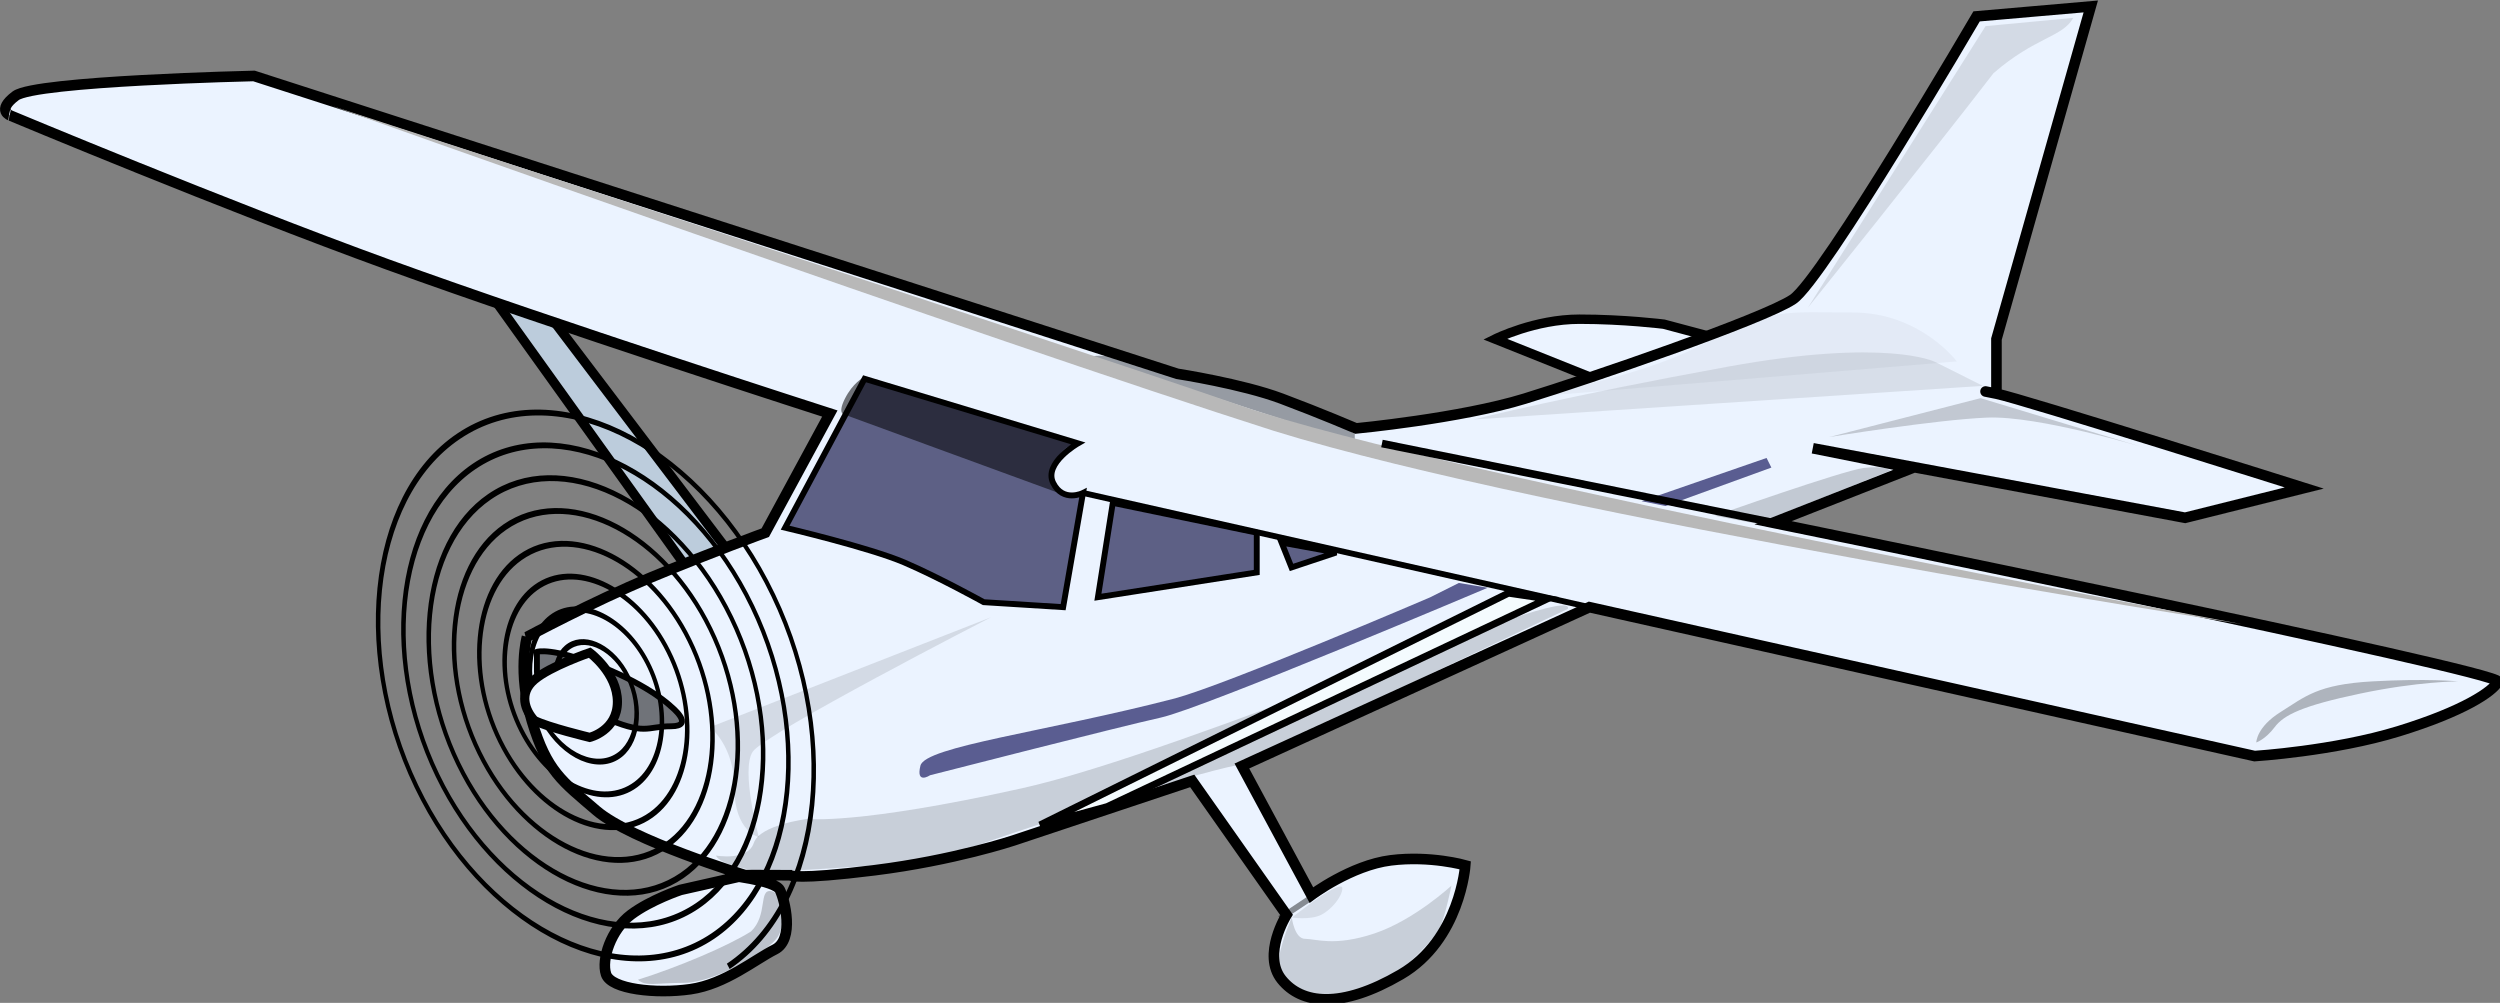 <?xml version="1.0" encoding="UTF-8" standalone="no"?>
<!-- Created with Inkscape (http://www.inkscape.org/) -->

<svg
   xmlns:dc="http://purl.org/dc/elements/1.1/"
   xmlns:cc="http://creativecommons.org/ns#"
   xmlns:rdf="http://www.w3.org/1999/02/22-rdf-syntax-ns#"
   xmlns:svg="http://www.w3.org/2000/svg"
   xmlns="http://www.w3.org/2000/svg"
   xmlns:sodipodi="http://sodipodi.sourceforge.net/DTD/sodipodi-0.dtd"
   xmlns:inkscape="http://www.inkscape.org/namespaces/inkscape"
   id="svg2"
   sodipodi:docname="airplane.svg"
   viewBox="0 0 128 51.347"
   sodipodi:version="0.32"
   version="1.0"
   inkscape:output_extension="org.inkscape.output.svg.inkscape"
   y="0"
   x="0"
   inkscape:version="0.92.2 (5c3e80d, 2017-08-06)"
   width="128"
   height="51.347">
  <rect x="0" y="0" width="128" height="51.347" fill="#808080" stroke="none"/>
  <title
     id="title844">Single engine Cessna</title>
  <defs
     id="defs39" />
  <sodipodi:namedview
     id="base"
     bordercolor="#666666"
     inkscape:pageshadow="2"
     guidetolerance="10.0"
     pagecolor="#ffffff"
     gridtolerance="10.0"
     objecttolerance="10.0"
     borderopacity="1.0"
     inkscape:window-height="1025"
     showgrid="false"
     inkscape:pageopacity="0.0"
     inkscape:window-width="1920"
     fit-margin-top="0"
     fit-margin-left="0"
     fit-margin-right="0"
     fit-margin-bottom="0"
     inkscape:zoom="3.5139952"
     inkscape:cx="-65.167847"
     inkscape:cy="39.843049"
     inkscape:window-x="-8"
     inkscape:window-y="-8"
     inkscape:window-maximized="1"
     inkscape:current-layer="svg2" />
  <g
     id="layer1"
     transform="matrix(0.128,0,0,0.128,-3.241,-20.924)">
    <g
       id="g2412">
      <path
         id="path2154"
         style="fill:#bcccdc;fill-rule:evenodd;stroke:#000000;stroke-width:3.767"
         d="m 220.23,279.24 85.39,119.14 15.88,-7.94 -93.33,-123.12 z"
         inkscape:connector-curvature="0" />
      <path
         id="path2142"
         style="fill:#ebf3ff;fill-rule:evenodd;stroke:#000000;stroke-width:3.767"
         d="m 663.06,314.98 -39.72,-15.89 c 0,0 15.89,-7.94 33.76,-7.94 17.87,0 33.76,1.99 33.76,1.99 l 29.78,7.94 z"
         inkscape:connector-curvature="0" />
      <path
         id="path1381"
         style="fill:#ebf3ff;fill-rule:evenodd;stroke:#000000;stroke-width:4.238"
         d="m 236.11,418.24 c 0,0 25.82,-13.9 49.65,-23.83 23.83,-9.93 45.67,-17.87 45.67,-17.87 l 25.82,-47.66 c 0,0 -111.21,-35.74 -176.74,-59.57 -65.53,-23.83 -150.92,-59.58 -150.92,-59.58 0.002,0 -5.955,-1.98 1.988,-7.94 7.943,-5.96 95.322,-7.94 95.322,-7.94 l 369.35,119.14 c 0,0 25.82,3.98 41.7,9.93 15.89,5.96 29.79,11.92 29.79,11.92 0,0 41.7,-3.97 67.52,-11.92 25.81,-7.94 95.31,-31.77 107.23,-39.71 11.91,-7.95 73.47,-113.19 73.47,-113.19 l 45.67,-3.97 -37.73,133.04 v 21.85 c 0,0 -9.92,-1.99 0,0 9.93,1.98 123.12,37.73 123.12,37.73 l -47.66,11.91 -148.93,-27.8 39.72,7.94 -55.61,21.85 c 0,0 291.96,59.57 289.96,63.54 -2,3.97 -13.9,11.92 -39.75,19.86 -25.81,7.94 -57.58,9.93 -57.58,9.93 l -266.1,-59.57 -139,63.54 27.8,51.63 c 0,0 15.88,-11.91 31.77,-13.9 15.89,-1.98 29.79,1.99 29.79,1.99 0,0 -1.99,29.78 -25.82,43.68 -23.83,13.9 -39.71,11.92 -47.66,1.99 -7.94,-9.93 1.99,-25.82 1.99,-25.82 l -37.73,-53.61 -71.49,23.83 c 0,0 -23.83,7.94 -55.6,11.91 -31.77,3.97 -33.76,1.99 -33.76,1.99 l -25.96,-0.09 c 0,0 19.86,1.99 21.85,5.96 1.98,3.97 5.95,19.86 -1.99,23.83 -7.94,3.97 -19.86,13.9 -33.76,15.89 -13.9,1.98 -31.77,0 -33.76,-5.96 -1.98,-5.96 1.99,-17.87 9.93,-23.83 7.95,-5.96 19.86,-9.93 19.86,-9.93 l 25.96,-5.87 c 0,0 -45.67,-13.9 -59.58,-25.82 -13.9,-11.91 -19.85,-15.88 -25.81,-35.74 -5.96,-19.86 -1.99,-33.76 -1.99,-33.76 z"
         inkscape:connector-curvature="0" />
      <path
         id="path2176"
         style="fill:#000000;fill-opacity:0.362;fill-rule:evenodd"
         d="m 462.1,306.44 c 1.22,-3.67 53.79,8.56 68.46,13.45 14.66,4.89 36.67,17.11 36.67,17.11 v 3.67 z"
         inkscape:connector-curvature="0" />
      <path
         id="path2144"
         style="fill:#000035;fill-opacity:0.605;fill-rule:evenodd;stroke:#000000;stroke-width:2.354px"
         d="m 339.37,374.55 c 0,0 33.76,7.95 47.66,13.9 13.9,5.96 31.78,15.89 31.78,15.89 l 31.77,1.99 7.94,-45.68 c 0,0 -7.94,3.97 -11.91,-3.97 -3.98,-7.94 9.93,-15.88 9.93,-15.88 l -85.39,-25.82 z"
         inkscape:connector-curvature="0" />
      <path
         id="path2146"
         style="fill:none;stroke:#000000;stroke-width:2.354px"
         d="m 458.52,360.65 202.55,45.68"
         inkscape:connector-curvature="0" />
      <path
         id="path2148"
         style="fill:#5d6085;fill-rule:evenodd;stroke:#000000;stroke-width:2.354px"
         d="m 464.48,402.35 5.96,-37.73 57.58,11.92 v 15.89 z"
         inkscape:connector-curvature="0" />
      <path
         id="path2150"
         style="fill:#5d6085;fill-rule:evenodd;stroke:#000000;stroke-width:2.354px"
         d="m 537.95,380.51 3.97,9.93 17.88,-5.96 z"
         inkscape:connector-curvature="0" />
      <path
         id="path2152"
         style="fill:#000000;fill-opacity:0.524;fill-rule:evenodd;stroke:#000000;stroke-width:2.354px"
         d="m 240.09,424.2 c 0,0 5.95,-1.99 25.81,5.96 19.86,7.94 27.8,15.88 27.8,15.88 0,0 9.93,7.94 0,7.94 -9.93,0 -9.93,3.98 -27.8,-3.97 -17.87,-7.94 -25.81,-9.93 -25.81,-17.87 z"
         inkscape:connector-curvature="0" />
      <path
         id="path2170"
         style="fill:#000000;fill-opacity:0.151;fill-rule:evenodd"
         d="m 311.75,505.69 c 0,0 12.64,2.3 15.09,-5.04 2.44,-7.33 21.58,-9.63 21.58,-9.63 0,0 19.56,2.45 85.57,-12.22 66.01,-14.67 222.77,-83.86 218.45,-71.76 l -131.85,62.4 c -21.61,4.32 -82.58,24.3 -123.27,38.7 -35.52,2.29 -50.78,3.73 -67.89,3.87 -17.11,-2.44 -17.68,-6.32 -17.68,-6.32 z"
         inkscape:connector-curvature="0" />
      <path
         id="path2156"
         style="fill:#f4fbfe;fill-rule:evenodd;stroke:#000000;stroke-width:2.825"
         d="m 441.32,493.47 187.39,-92.76 15.53,2.3 -176.03,83.12 z"
         inkscape:connector-curvature="0" />
      <path
         id="path2162"
         style="fill:#000000;fill-opacity:0.038;fill-rule:evenodd"
         d="m 632.01,322.69 176.03,-14.66 c 0,0 -14.67,-19.56 -41.56,-19.56 -26.9,0 -33.02,-2.09 -59.91,12.58 -26.9,14.67 -74.56,21.64 -74.56,21.64 z"
         inkscape:connector-curvature="0" />
      <path
         id="path2166"
         style="fill:#000000;fill-opacity:0.103;fill-rule:evenodd"
         d="m 748.48,286.54 71.07,-112.62 35.09,-3.31 c -4.32,7.78 -15.26,7.65 -31.93,22.15 -24.45,31.78 -74.23,93.78 -74.23,93.78 z"
         inkscape:connector-curvature="0" />
      <path
         id="path2168"
         style="fill:#000000;fill-opacity:0.103;fill-rule:evenodd"
         d="m 421.76,410.35 -112.46,44 c 0,0 9.78,7.34 9.78,24.45 0,17.11 9.78,19.56 9.78,19.56 0,0 -7.33,-26.9 -2.44,-34.23 4.89,-7.33 95.34,-53.78 95.34,-53.78 z"
         inkscape:connector-curvature="0" />
      <path
         id="path2172"
         style="fill:#000000;fill-opacity:0.178;fill-rule:evenodd"
         d="m 757.02,338.29 60.51,-15.56 65.69,19.88 c 0,0 -42.36,-12.97 -63.1,-12.1 -20.74,0.86 -63.1,7.78 -63.1,7.78 z"
         inkscape:connector-curvature="0" />
      <path
         id="path2174"
         style="fill:#b8b8b8;fill-rule:evenodd"
         d="m 922.11,413.13 c 0,0 -320.67,-59.64 -400.19,-87.3 -79.53,-27.66 -364.61,-120.24 -364.61,-120.24 0,0 262.86,93.64 377.52,130.22 109.78,34.13 387.28,77.32 387.28,77.32 z"
         inkscape:connector-curvature="0" />
      <path
         id="path2178"
         style="fill:#000000;fill-opacity:0.259;fill-rule:evenodd"
         d="m 927.83,460.46 c 0,0 0,-6.11 9.78,-12.22 9.78,-6.11 14.67,-11 36.67,-12.22 22.01,-1.23 34.22,0 34.22,0 0,0 -15.88,0 -39.11,4.89 -23.22,4.88 -30.56,8.55 -34.22,13.44 -3.67,4.89 -7.34,6.11 -7.34,6.11 z"
         inkscape:connector-curvature="0" />
      <path
         id="path2180"
         style="fill:#000000;fill-opacity:0.53;fill-rule:evenodd"
         d="m 450.52,361.29 -87.26,-31.93 c 0,0 -3.19,0 0,-6.38 3.19,-6.39 7.45,-8.52 7.45,-8.52 l 85.13,26.61 c 0,0 -4.25,0 -7.45,5.32 -3.19,5.32 -4.25,6.38 -2.12,10.64 2.12,4.26 4.25,4.26 4.25,4.26 z"
         inkscape:connector-curvature="0" />
      <path
         id="path2182"
         style="fill:#000000;fill-opacity:0.2;fill-rule:evenodd"
         d="m 280.51,555.36 c 15.89,-4.99 35.88,-13.4 45.22,-19.32 6.86,-6.54 2.86,-17.16 8.18,-16.09 5.32,1.06 5.18,14.33 2.64,18.02 -3.17,5.86 -25.7,18.58 -37.33,18.63 -12.25,0.06 -15.59,1.56 -18.71,-1.24 z"
         inkscape:connector-curvature="0" />
      <path
         id="path2184"
         style="fill:#000000;fill-opacity:0.151;fill-rule:evenodd"
         d="m 542.04,530.49 c 0,0 1.06,8.51 5.32,8.51 4.26,0 11.71,3.19 27.67,-2.13 15.96,-5.32 30.86,-19.15 30.86,-19.15 0,0 -2.13,10.64 -4.26,15.96 -2.13,5.32 -14.9,18.09 -21.28,21.28 -6.39,3.2 -18.09,11.71 -29.8,6.39 -11.7,-5.32 -13.83,-4.26 -13.83,-11.71 0,-7.45 5.32,-19.15 5.32,-19.15 z"
         inkscape:connector-curvature="0" />
      <path
         id="path2186"
         style="fill:#000000;fill-opacity:0.092;fill-rule:evenodd"
         d="m 542.04,530.49 8.51,-6.39 c 0,0 11.71,-8.51 11.71,-5.32 0,3.19 -4.26,8.52 -8.51,10.64 -4.26,2.13 -11.71,1.07 -11.71,1.07 z"
         inkscape:connector-curvature="0" />
      <path
         id="path2188"
         style="fill:#000000;fill-opacity:0.173;fill-rule:evenodd"
         d="m 781.48,351.71 -53.21,21.28 -17.03,-3.19 c 0,0 51.08,-18.09 59.59,-19.15 8.52,-1.07 10.65,1.06 10.65,1.06 z"
         inkscape:connector-curvature="0" />
      <path
         id="path2190"
         style="fill:none;stroke:#000000;stroke-width:2.354px"
         d="m 320.58,512.8 h 21.06"
         inkscape:connector-curvature="0" />
      <path
         id="path2192"
         style="fill:none;stroke:#000000;stroke-width:2.354px"
         d="M 540.3,533.87 Z"
         inkscape:connector-curvature="0" />
      <path
         id="path2194"
         style="fill:none;stroke:#000000;stroke-width:2.354px;stroke-opacity:0.422"
         d="m 537.29,530.86 18.06,-12.04"
         inkscape:connector-curvature="0" />
      <path
         id="path2196"
         d="m 194.32,372.08 c 0.57,0.62 -0.56,1.09 -1.03,0.96 -1.3,-0.34 -1.45,-2.02 -0.89,-3.02 1,-1.78 3.45,-1.91 5,-0.81 2.29,1.6 2.39,4.9 0.75,6.99 -2.18,2.8 -6.36,2.87 -8.98,0.68 -3.31,-2.76 -3.35,-7.82 -0.61,-10.98 3.32,-3.82 9.28,-3.83 12.96,-0.53 4.34,3.89 4.32,10.74 0.47,14.95 -4.46,4.86 -12.21,4.81 -16.94,0.39 -5.38,-5.01 -5.3,-13.67 -0.32,-18.92 5.58,-5.9 15.13,-5.79 20.91,-0.25 6.42,6.14 6.27,16.59 0.18,22.9 -6.7,6.94 -18.06,6.76 -24.89,0.11 -7.46,-7.27 -7.25,-19.53 -0.04,-26.88 7.83,-7.99 21,-7.74 28.87,0.03 8.51,8.39 8.23,22.46 -0.1,30.86 -8.96,9.03 -23.93,8.72 -32.85,-0.18 -9.55,-9.51 -9.21,-25.39 0.25,-34.83 10.07,-10.07 26.85,-9.7 36.82,0.32 10.59,10.63 10.18,28.32 -0.39,38.81 -11.2,11.11 -29.79,10.67 -40.8,-0.46 -11.64,-11.76 -11.16,-31.26 0.53,-42.79 12.32,-12.16 32.72,-11.65 44.78,0.6 12.68,12.88 12.14,34.19 -0.67,46.77 -13.45,13.2 -35.65,12.63 -48.76,-0.75 -13.72,-14 -13.12,-37.11 0.82,-50.74 14.56,-14.25 38.58,-13.61 52.73,0.89 14.77,15.12 14.1,40.04 -0.96,54.72 -15.69,15.29 -41.51,14.59 -56.71,-1.03 -15.81,-16.25 -15.08,-42.98 1.1,-58.7 16.81,-16.33 44.45,-15.57 60.69,1.17 16.85,17.37 16.06,45.91 -1.24,62.68 -17.94,17.37 -47.38,16.55 -64.67,-1.32 -17.9,-18.49 -17.04,-48.84 1.39,-66.65 19.05,-18.42 50.31,-17.53 68.64,1.46 18.94,19.61 18.02,51.77 -1.53,70.63"
         style="fill:none;stroke:#000000;stroke-width:1px"
         transform="matrix(1.797,0.801,-0.177,2.196,-22.161,-531.8)"
         inkscape:connector-curvature="0" />
      <path
         id="path2198"
         style="fill:#ebf3ff;fill-rule:evenodd;stroke:#000000;stroke-width:3.673"
         d="m 261.21,424.53 c 0,0 11.08,8.14 11.08,19.66 0,11.53 -11.08,14.24 -11.08,14.24 0,0 -16.89,-4.07 -22.17,-6.78 -3.69,-4.07 -6.33,-10.85 0,-16.27 6.34,-5.43 22.17,-10.85 22.17,-10.85 z"
         inkscape:connector-curvature="0" />
      <path
         id="path2204"
         style="fill:#00004c;fill-opacity:0.616;fill-rule:evenodd"
         d="m 608.87,396.65 11.54,1.92 c 0,0 -113.46,48.08 -130.76,51.93 -17.31,3.84 -92.31,23.07 -92.31,23.07 0,0 -5.77,3.85 -3.85,-3.84 1.93,-7.7 50,-13.47 101.92,-26.93 21.16,-5.77 101.92,-40.38 101.92,-40.38 z"
         inkscape:connector-curvature="0" />
      <path
         id="path2206"
         style="fill:#00004c;fill-opacity:0.616;fill-rule:evenodd"
         d="m 681.95,363.96 9.61,1.92 42.31,-15.38 -1.92,-3.85 z"
         inkscape:connector-curvature="0" />
      <path
         id="path2208"
         style="fill:none;stroke:#000000;stroke-width:3.061"
         d="M 758.87,377.42 578.1,340.88"
         inkscape:connector-curvature="0" />
      <path
         id="path2278"
         style="fill:#000000;fill-opacity:0.086;fill-rule:evenodd"
         d="m 614.64,331.27 203.84,-13.46 -19.23,-9.62 c 0,0 -19.23,-9.61 -82.69,1.93 -63.46,11.53 -101.92,21.15 -101.92,21.15 z"
         inkscape:connector-curvature="0" />
    </g>
  </g>
</svg>
